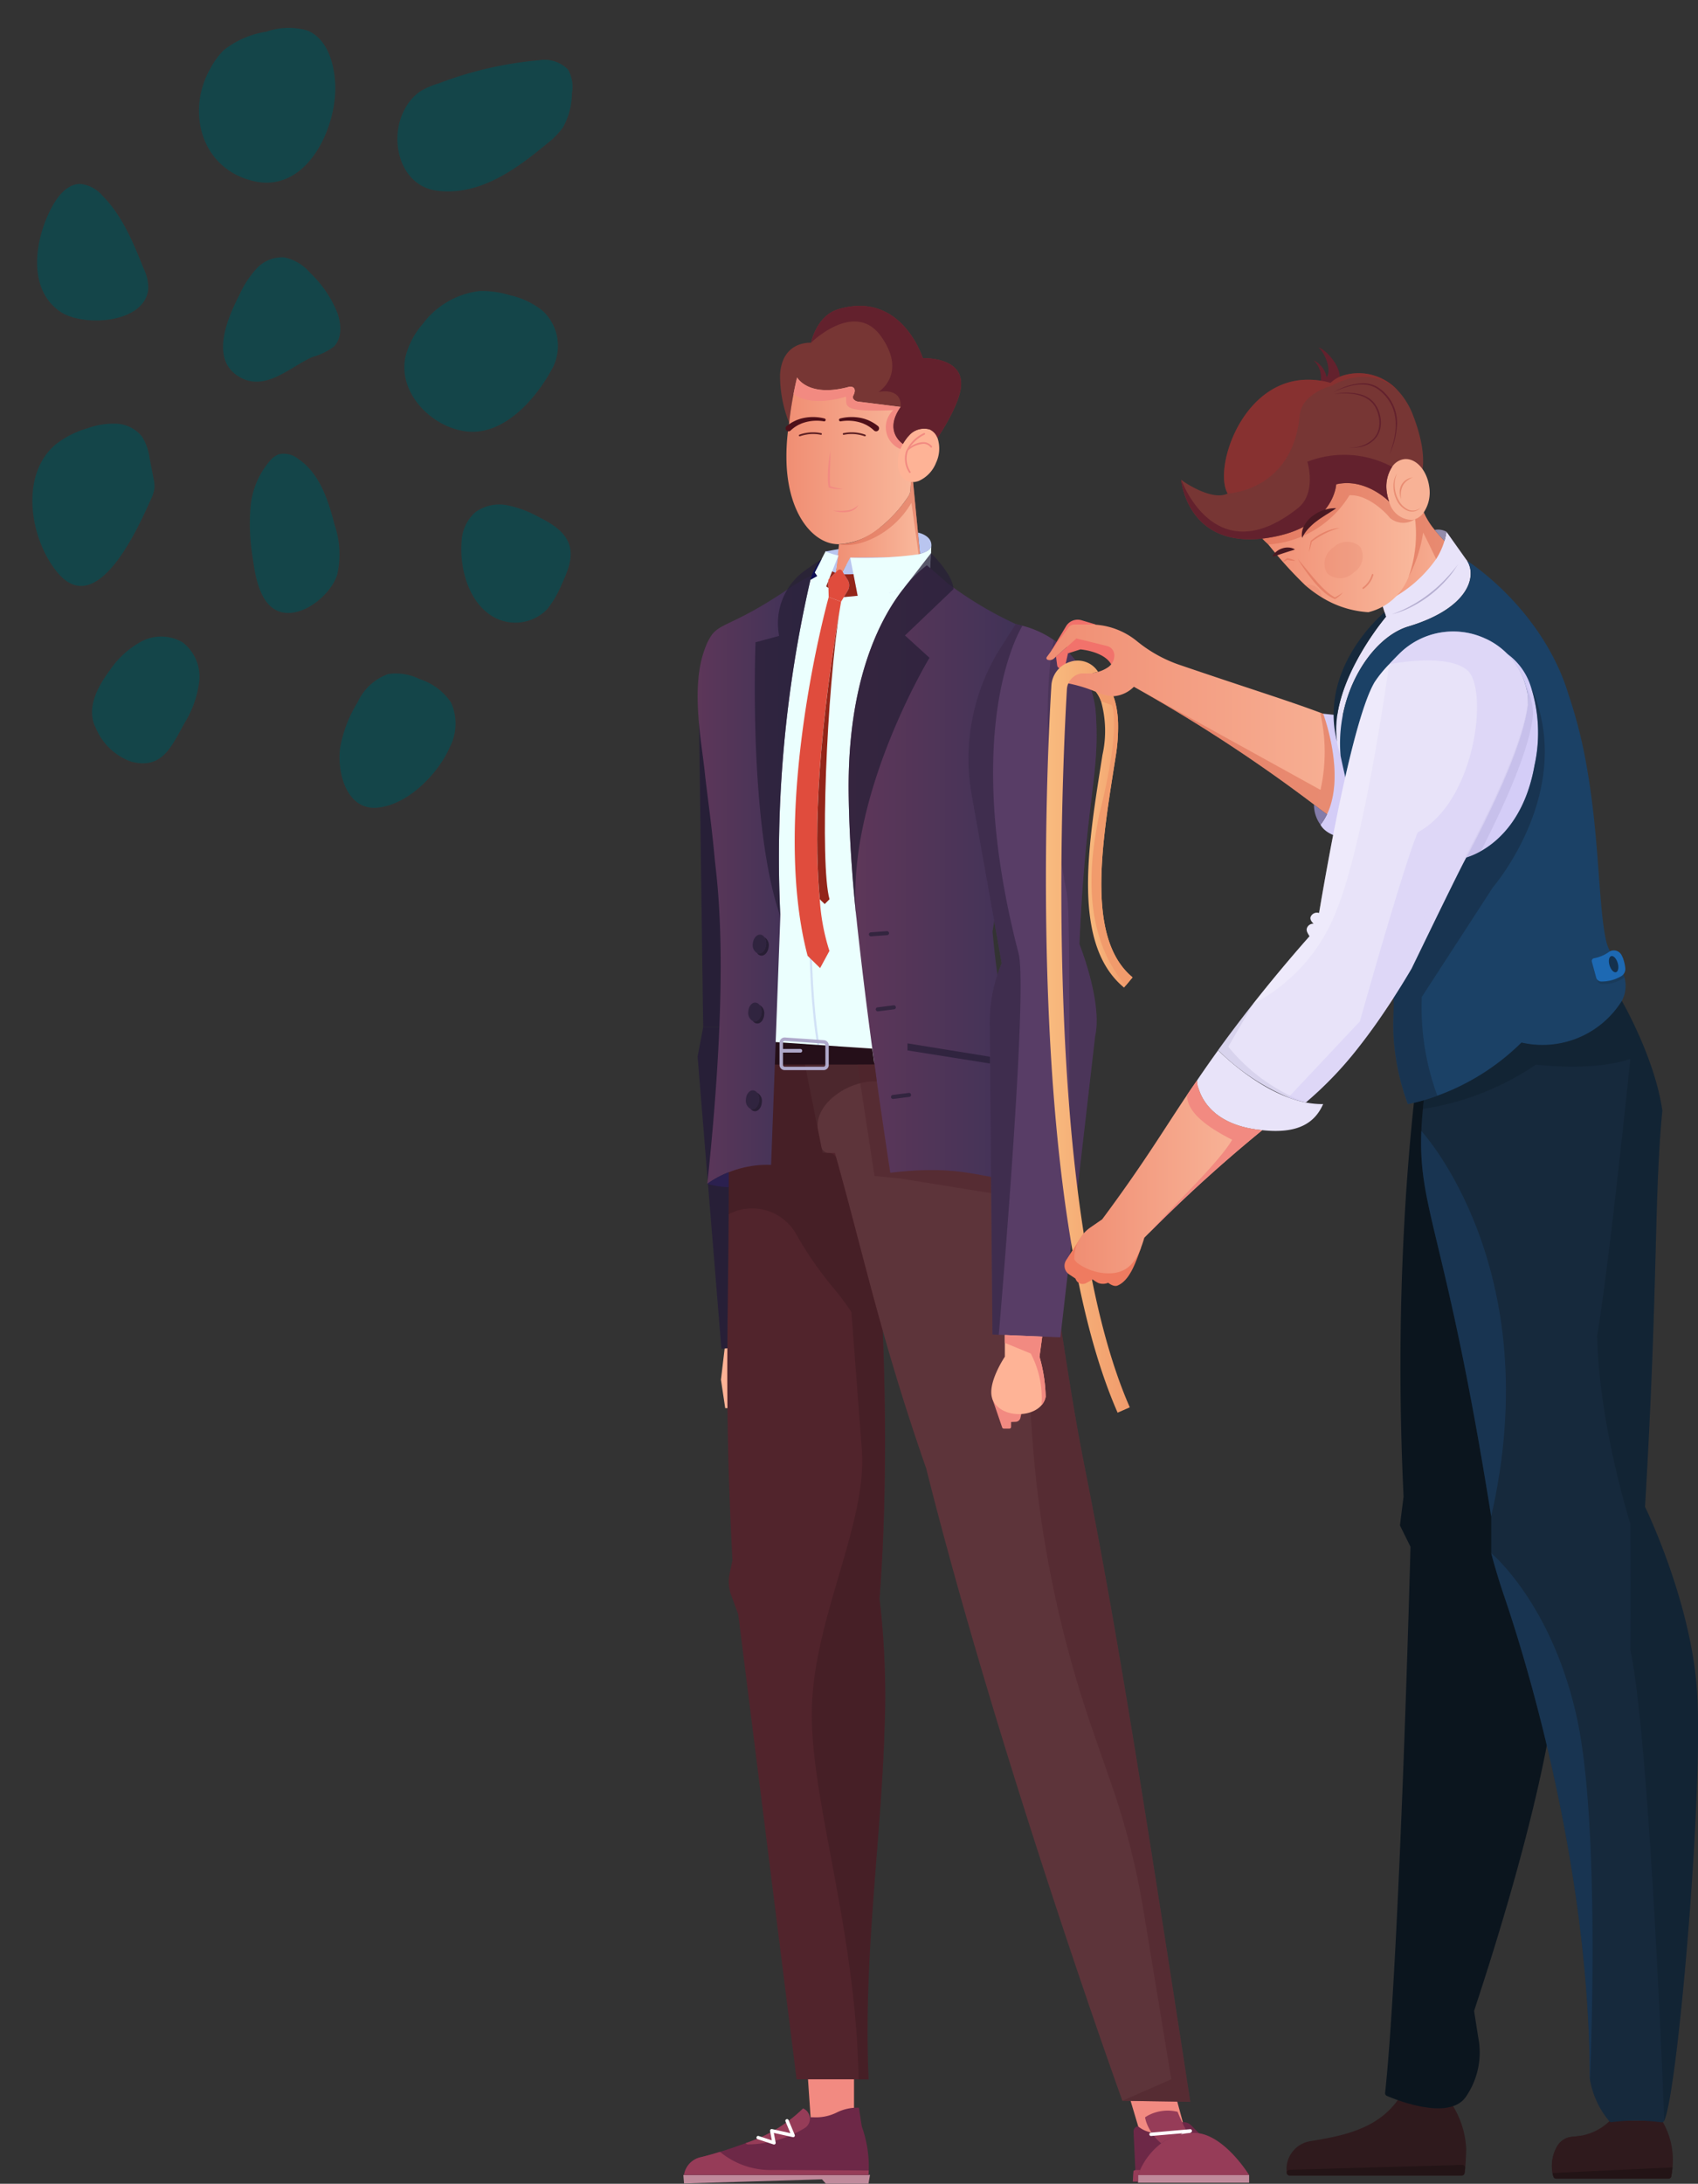 <svg xmlns="http://www.w3.org/2000/svg" xmlns:xlink="http://www.w3.org/1999/xlink" width="173.876" height="223.51" viewBox="0 0 173.876 223.51">
  <rect x="0" y="0" width="173.876" height="223.51" fill="#333333" stroke="none"/>
  <defs>
    <linearGradient id="linear-gradient" y1="0.5" x2="1" y2="0.5" gradientUnits="objectBoundingBox">
      <stop offset="0" stop-color="#f08e73"/>
      <stop offset="1" stop-color="#f9b99d"/>
    </linearGradient>
    <linearGradient id="linear-gradient-3" y1="0.5" x2="1" y2="0.5" gradientUnits="objectBoundingBox">
      <stop offset="0" stop-color="#5f3759"/>
      <stop offset="1" stop-color="#3c3257"/>
    </linearGradient>
    <linearGradient id="linear-gradient-5" y1="0.5" x2="1" y2="0.5" gradientUnits="objectBoundingBox">
      <stop offset="0" stop-color="#fac383"/>
      <stop offset="1" stop-color="#f19b6c"/>
    </linearGradient>
  </defs>
  <g id="Grupo_1054772" data-name="Grupo 1054772" transform="translate(-195.025 -5148.292)">
    <g id="Grupo_1054627" data-name="Grupo 1054627" transform="translate(-2106.681 5779.413)">
      <g id="Grupo_56284" data-name="Grupo 56284" transform="translate(2371.681 -599.814)">
        <g id="Grupo_56283" data-name="Grupo 56283" transform="translate(0 0)">
          <g id="Grupo_56282" data-name="Grupo 56282">
            <g id="Grupo_56279" data-name="Grupo 56279">
              <path id="Trazado_107705" data-name="Trazado 107705" d="M2544.307-435.948l-.437,3.689.437,2.91h2.474s1.6-2.474,1.6-2.619.291-2.862.291-3.056a13.745,13.745,0,0,0-1.067-1.746Z" transform="translate(-2540.019 542.168)" fill="#feb396"/>
              <path id="Trazado_107706" data-name="Trazado 107706" d="M2540.861-484.026l-.572,3,2.437,29.9,4.846-.335,2.032-32.56Z" transform="translate(-2538.829 557.864)" fill="#271f37"/>
              <path id="Trazado_107707" data-name="Trazado 107707" d="M2540.42-537.568l.484,35.758h8.743l2.112-34.793Z" transform="translate(-2538.873 575.647)" fill="#271f37"/>
              <path id="Trazado_107708" data-name="Trazado 107708" d="M2612.173-317.263l-3.952.232-.636.038-.059-.2-1.259-4.218-.1-.322,4.507-1.067.358,1.328.393,1.456Z" transform="translate(-2560.712 504.313)" fill="#f28a81"/>
              <path id="Trazado_107709" data-name="Trazado 107709" d="M2560.938-410.639q-.062,1.971-.175,3.957c-.571,10.3-1.964,20.969-1.456,31.859h-7.372l-5.974-47.592-.724-1.961a4.013,4.013,0,0,1-.156-2.228l.285-1.326c0-.012,0-.026,0-.037-.818-15.674-.458-22.757-.386-35.413.008-1.163.012-2.372.012-3.639s.026-2.41.067-3.456c.044-1.144.108-2.161.183-3.059.052-.619.111-1.181.168-1.688a20.583,20.583,0,0,1,.623-3.46c.1-.3.736-.374,1.487-.35h0a20.9,20.9,0,0,1,2.78.35l5.123-.751.09.25,4.167,11.772s.6,5.686.993,14.039q.044.935.083,1.913c.137,3.395.233,7.159.239,11.113,0,3.013-.047,6.137-.168,9.293q-.044,1.15-.1,2.3v0c-.079,1.575-.178,3.154-.3,4.727v.014A84.036,84.036,0,0,1,2560.938-410.639Z" transform="translate(-2540.34 556.338)" fill="#51242c"/>
              <path id="Trazado_107710" data-name="Trazado 107710" d="M2596.207-373.455l-1.328-.019-4.781-.072-.844-.011s-12.623-34.968-20.092-64.732c-.559-1.595-1.075-3.123-1.557-4.6-1.119-3.419-2.053-6.54-2.892-9.508v0c-.182-.644-.359-1.281-.534-1.911-1.527-5.542-2.776-10.634-4.362-16.265h-1.264l-1.543-7.727-.262-1.318,6-1.1,6.184-1.137,2.1-.386s5.4,5.384,6.264,7.4a62.914,62.914,0,0,1,2.355,6.437c2.813,9.16,3.355,17.952,5.695,29.74C2588.369-423.412,2590.692-409.248,2596.207-373.455Z" transform="translate(-2544.296 557.271)" fill="#5d343a"/>
              <path id="Trazado_107711" data-name="Trazado 107711" d="M2559.9-557.1l1.651-.3s.1.822.1.958a2.487,2.487,0,0,1-.128.642c-.086.247-.08.383-.367.442a1.46,1.46,0,0,1-.6-.031.761.761,0,0,1-.114-.348A11.355,11.355,0,0,0,2559.9-557.1Z" transform="translate(-2545.344 582.236)" fill="#b9c5ef"/>
              <path id="Trazado_107712" data-name="Trazado 107712" d="M2543.987-541.438c.474-1.9-.13-4.77.783-5.344,3.271-2.062,4.334-4.26,6.236-5.37.8-.464,1.482-.855,2.067-1.183q.367-.206.681-.379c.49-.269.887-.482,1.2-.646.207-.109.378-.2.514-.266s.223-.112.292-.144a25.661,25.661,0,0,0-.272,3.3,10.852,10.852,0,0,1,1.237-3.321l7.722.409.85.672,10.771,8.744-6.112,23.923,2.279,14.016.624,3.838-27.584-1.461-.57-17.648Z" transform="translate(-2540.057 581.367)" fill="#ebfffe"/>
              <path id="Trazado_107713" data-name="Trazado 107713" d="M2570.163-558.66l-7.721-.409a10.868,10.868,0,0,0-1.236,3.322,25.635,25.635,0,0,1,.271-3.3l.24-2.207c3.475-.01,6.417-3.786,7.111-4.914a1.416,1.416,0,0,0,.212-.679l.044-.822.216.061.5,5.162v0l.234,2.419.014.155Z" transform="translate(-2545.777 585.646)" fill="url(#linear-gradient)"/>
              <path id="Trazado_107714" data-name="Trazado 107714" d="M2571.435-586.175c-.278,2.03-2.393,5.11-2.393,5.11l-.48.921a10.006,10.006,0,0,1-2.18,1.207,10.29,10.29,0,0,1-.874-1.522s-2.028-1.252-.227-3.782l-4.386-.55c-.295-.034-.611-.326-.483-.573.461-.884-.151-1.011-.416-.94-4,1.092-5.21-.775-5.311-.948a.039.039,0,0,1-.007-.01v0a34.88,34.88,0,0,0-.819,4.658,13.139,13.139,0,0,1-.936-4.9c.188-3.55,3.176-3.307,3.176-3.307s.553-2.764,2.787-3.43c6.5-1.939,8.657,5.015,8.657,5.015S2571.88-589.428,2571.435-586.175Z" transform="translate(-2543.022 594.585)" fill="#773634"/>
              <path id="Trazado_107715" data-name="Trazado 107715" d="M2567.57-574.327c-.019.061-.039.122-.062.183a1.65,1.65,0,0,1-.793.106l-.1,1.891a1.419,1.419,0,0,1-.211.68,13.823,13.823,0,0,1-2.8,3.118,7.107,7.107,0,0,1-4.311,1.8c-.086,0-.174,0-.266-.009-2.262-.119-4.825-2.814-5.1-8.044a20.919,20.919,0,0,1,.259-4.358c.122-1.143.294-2.171.447-2.965.022-.125.047-.244.069-.355.169-.836.3-1.338.3-1.338l0,0a.083.083,0,0,0,.005.011c.1.172,1.313,2.04,5.311.949.266-.072.877.053.416.938-.128.247.189.538.483.572l4.386.553c-1.8,2.529.228,3.78.228,3.78s.069.156.192.389a10.194,10.194,0,0,0,.683,1.133A5.017,5.017,0,0,0,2567.57-574.327Z" transform="translate(-2543.351 590.944)" fill="url(#linear-gradient)"/>
              <path id="Trazado_107716" data-name="Trazado 107716" d="M2574.9-572.29a3.374,3.374,0,0,1-1.771,1.86,1.543,1.543,0,0,1-.239.069,1.411,1.411,0,0,1-.336.047,1.827,1.827,0,0,1-.219-.011.219.219,0,0,1-.039-.008,1.368,1.368,0,0,1-.324-.091,1.5,1.5,0,0,1-.733-.725,2.488,2.488,0,0,1-.242-.952,3.621,3.621,0,0,1,.042-.766c.014-.081.031-.164.05-.247a4.029,4.029,0,0,1,.177-.58c.006-.017.014-.03.02-.047s.026-.061.039-.092c.059-.133.122-.263.192-.389.033-.061.069-.122.108-.18.059-.1.122-.188.189-.277a3.507,3.507,0,0,1,.308-.359,1.982,1.982,0,0,1,2.13-.661,1.531,1.531,0,0,1,.8.872A3.4,3.4,0,0,1,2574.9-572.29Z" transform="translate(-2549.025 588.349)" fill="#feb396"/>
              <path id="Trazado_107717" data-name="Trazado 107717" d="M2574.839-573.746a1.144,1.144,0,0,0-.81-.423,2.462,2.462,0,0,0-1.419.482,3.924,3.924,0,0,1,1.481-1.249.087.087,0,0,0,.043-.114.086.086,0,0,0-.114-.043,3.633,3.633,0,0,0-1.843,1.9,2.582,2.582,0,0,0,.324,2.139.086.086,0,0,0,.07.043.088.088,0,0,0,.048-.011.087.087,0,0,0,.031-.118,2.416,2.416,0,0,1-.31-2c.021-.066.047-.13.073-.191a2.728,2.728,0,0,1,1.575-.67l.026,0a.974.974,0,0,1,.692.363.085.085,0,0,0,.121.01A.086.086,0,0,0,2574.839-573.746Z" transform="translate(-2549.385 588.114)" fill="#f28a81"/>
              <path id="Trazado_107718" data-name="Trazado 107718" d="M2571.014-554.717l-.027.524-4,1.174-2.266.212-1.1.1-1.713.16-.708.067a8.623,8.623,0,0,1,.77-2.334c.013-.031.026-.061.042-.092.122-.274.262-.573.425-.9.129-.254.269-.524.425-.809,2.768-.043,5.654.04,7.143-.381.621-.175,1.052-.417,1.15-.741a.446.446,0,0,0,.019-.1Z" transform="translate(-2545.777 582.377)" fill="#b9c5ef"/>
              <path id="Trazado_107719" data-name="Trazado 107719" d="M2563.451-531.49c.03,2.541.15,5.088.333,7.589q.059.852.129,1.69c.094,1.163.207,2.311.326,3.444,0,.01,0,.017.007.026.017.163.032.336.052.5v.007c0,.033.007.07.01.107.511,4.666,1.046,8.927,1.521,12.454.037.262.07.521.107.777.046.329.086.648.133.96,0,.009,0,.016,0,.026.007.06.017.12.023.18.066.478.136.97.2,1.465.4,2.85.844,5.822,1.123,7.692.176,1.179.292,1.923.292,1.923.159-.02.319-.036.475-.056.272-.03.535-.057.791-.08l.13-.01c6.592-.594,8.415.954,12.989,1.006.421.007.874,0,1.352-.027-.515-2.59-.99-4.739-1.425-6.592-1.358-5.759-2.341-8.628-3.068-12.836-.206-1.185-.389-2.484-.555-3.982-.073-.654-.143-1.345-.209-2.086,0-.04,0-.06,0-.06l1.278-8,.206-1.3.3-1.879v0l1.1-6.845s-.505-13.427-.505-13.427a37.94,37.94,0,0,1-6.911-4.119l-1.857-1.614-.335-.292a11.786,11.786,0,0,0-2.437,2.458C2566.616-549.3,2563.311-542.945,2563.451-531.49Z" transform="translate(-2546.521 581.389)" fill="url(#linear-gradient-3)"/>
              <path id="Trazado_107720" data-name="Trazado 107720" d="M2575.454-558.543l-.021.142c-.1.324-.529.566-1.15.741l-.211-2.189h0S2575.454-559.587,2575.454-558.543Z" transform="translate(-2550.05 583.048)" fill="#b9c5ef"/>
              <path id="Trazado_107721" data-name="Trazado 107721" d="M2561.044-555.49a25.55,25.55,0,0,0-.271,3.3l-.36-.266a10.4,10.4,0,0,0-.083-1.827c-.024-.274-.056-.544-.09-.8-.142-1.044-.337-1.872-.337-1.872a6.863,6.863,0,0,0,1.321.419C2561.154-556.178,2561.094-555.828,2561.044-555.49Z" transform="translate(-2545.344 582.085)" fill="#b9c5ef"/>
              <path id="Trazado_107722" data-name="Trazado 107722" d="M2560.67-556.532l-.47,1.187-.171.429-.252.637-.037.094h0l-.109.274h0l-.213.536-.065.164-.865-1.226-.25-.354.733-1.427.379-.737A6.863,6.863,0,0,0,2560.67-556.532Z" transform="translate(-2544.791 582.085)" fill="#ebfffe"/>
              <path id="Trazado_107723" data-name="Trazado 107723" d="M2571.878-555.5l-.337-.292a11.718,11.718,0,0,0-2.435,2.458l-1.291.365-3.245.917-.117-.6-.433-2.216-.329-1.687a41,41,0,0,0,7-.344c.049-.011.1-.024.145-.037.62-.175,1.051-.417,1.149-.741Z" transform="translate(-2546.603 582.328)" fill="#ebfffe"/>
              <g id="Grupo_56270" data-name="Grupo 56270" transform="translate(17.776 63.153)">
                <path id="Trazado_107724" data-name="Trazado 107724" d="M2564.72-500.025c0,.036.008.072.012.107h0C2564.727-499.953,2564.724-499.989,2564.72-500.025Z" transform="translate(-2564.72 500.025)" fill="#fff"/>
              </g>
              <path id="Trazado_107725" data-name="Trazado 107725" d="M2558.241-503.944c-2.567-15.4,1.548-45.592,1.59-45.895l.22.03c-.042.3-4.153,30.458-1.591,45.828Z" transform="translate(-2544.512 579.723)" fill="#b9c5ef" opacity="0.5"/>
              <path id="Trazado_107726" data-name="Trazado 107726" d="M2569.214-548.262l2.512,2.285s-6.432,10.6-7.459,21.422q-.092.941-.122,1.876a25.628,25.628,0,0,0,.092,3.3c-.12-1.129-.228-2.279-.325-3.439-.031-.367-.062-.733-.089-1.1q-.021-.3-.042-.592c-.183-2.5-.3-5.049-.333-7.586-.138-11.459,3.168-17.813,5.577-20.908l2.856-3.679s2.223,2.121,2.307,3.673Z" transform="translate(-2546.521 581.995)" fill="#271f37" opacity="0.75"/>
              <path id="Trazado_107727" data-name="Trazado 107727" d="M2558.022-554.42l.25.354c-.21.116-.436.241-.681.379.072-.286.112-.433.112-.433a6.575,6.575,0,0,1,1.052-1.726Z" transform="translate(-2544.576 581.719)" fill="#0e0e56"/>
              <path id="Trazado_107728" data-name="Trazado 107728" d="M2562.313-552.008l-.341.561-.052.088-.283.467-1.27-.463-.026-.945-.019-.685h0V-553a.347.347,0,0,1,.109-.264h0l.613-.586.261-.248a.277.277,0,0,1,.427.053l.224.357.349.556A1.068,1.068,0,0,1,2562.313-552.008Z" transform="translate(-2545.483 581.163)" fill="#e04c3d"/>
              <path id="Trazado_107729" data-name="Trazado 107729" d="M2563.109-551.776a1.067,1.067,0,0,0-.009-1.122l-.348-.556.4,0c.16,0,.343-.009.544-.019l.432,2.217-1.413.132.052-.088Z" transform="translate(-2546.279 580.931)" fill="#932519"/>
              <path id="Trazado_107730" data-name="Trazado 107730" d="M2561.1-553.758l-.613.586.037-.095.252-.637A2.717,2.717,0,0,0,2561.1-553.758Z" transform="translate(-2545.538 581.073)" fill="#932519"/>
              <path id="Trazado_107731" data-name="Trazado 107731" d="M2560.236-551.71a1.537,1.537,0,0,1-.232-.149l.213-.536Z" transform="translate(-2545.377 580.572)" fill="#932519"/>
              <path id="Trazado_107732" data-name="Trazado 107732" d="M2558.733-513.741l-.952,1.758-1.283-1.258c-3.926-14.915,2.161-36.713,2.161-36.713l1.27.464q-.043.25-.086.5c-2.634,15.39-2.6,24.749-2.1,29.919A21.565,21.565,0,0,0,2558.733-513.741Z" transform="translate(-2543.775 579.761)" fill="#e04c3d"/>
              <path id="Trazado_107733" data-name="Trazado 107733" d="M2559.886-518.552l-.491.492-.462-.443-.044-.094c-.5-5.169-.534-14.529,2.1-29.919C2559.565-539.815,2558.888-522.115,2559.886-518.552Z" transform="translate(-2544.919 579.283)" fill="#932519"/>
              <path id="Trazado_107734" data-name="Trazado 107734" d="M2548.838-479.529h12.4l-.03-.206-.2-1.428-12.106-.824-.056,2.106Z" transform="translate(-2541.669 557.187)" fill="#250f19"/>
              <path id="Trazado_107735" data-name="Trazado 107735" d="M2568.426-498.348l-1.651.12a.205.205,0,0,1-.22-.19h0a.206.206,0,0,1,.19-.22l1.651-.121a.206.206,0,0,1,.22.19h0A.206.206,0,0,1,2568.426-498.348Z" transform="translate(-2547.553 562.757)" fill="#271f37" opacity="0.75"/>
              <path id="Trazado_107736" data-name="Trazado 107736" d="M2569.485-486.986l-1.642.208a.206.206,0,0,1-.23-.178h0a.205.205,0,0,1,.178-.23l1.642-.208a.2.2,0,0,1,.229.178h0A.2.2,0,0,1,2569.485-486.986Z" transform="translate(-2547.905 558.983)" fill="#271f37" opacity="0.75"/>
              <path id="Trazado_107737" data-name="Trazado 107737" d="M2571.815-473.561l-1.642.208a.206.206,0,0,1-.23-.178h0a.206.206,0,0,1,.178-.23l1.642-.208a.2.2,0,0,1,.23.178h0A.2.2,0,0,1,2571.815-473.561Z" transform="translate(-2548.678 554.524)" fill="#271f37" opacity="0.75"/>
              <path id="Trazado_107738" data-name="Trazado 107738" d="M2561.929-322.8v3.079a3.492,3.492,0,0,0-1.835.464,4.41,4.41,0,0,1-2.14.43h-.466l-.271-3.974Z" transform="translate(-2544.452 504.313)" fill="#f28a81"/>
              <path id="Trazado_107739" data-name="Trazado 107739" d="M2557.22-308.154l-.033.185-.127.722H2552.7l-.189-.215-.211-.238-14.125.426-.069-.813a.06.06,0,0,1,.06-.066Z" transform="translate(-2538.104 499.449)" fill="#c08a9b"/>
              <path id="Trazado_107740" data-name="Trazado 107740" d="M2557.125-312.022c-.007.149-.017.3-.03.447h-18.888a2.2,2.2,0,0,1,1.667-1.8c.648-.154,1.328-.345,2.02-.558,1.578-.488,3.218-1.093,4.662-1.665a25.509,25.509,0,0,0,3.9-1.873h1.014a4.819,4.819,0,0,0,2.342-.471,4.717,4.717,0,0,1,2.3-.508l.3,1.917A12.225,12.225,0,0,1,2557.125-312.022Z" transform="translate(-2538.138 502.87)" fill="#6d2847"/>
              <path id="Trazado_107741" data-name="Trazado 107741" d="M2547.652-314.787a15.148,15.148,0,0,0,5.881-3.555l.037.016a1.137,1.137,0,0,1,.11,2.01,11.443,11.443,0,0,1-5.715,1.66A.343.343,0,0,1,2547.652-314.787Z" transform="translate(-2541.275 502.833)" fill="#963c58"/>
              <path id="Trazado_107742" data-name="Trazado 107742" d="M2557.125-309.775c-.007.149-.017.3-.03.447h-18.888a2.2,2.2,0,0,1,1.667-1.8c.648-.154,1.328-.345,2.02-.558a8.117,8.117,0,0,0,5.5,1.855C2550.863-309.821,2555.711-309.785,2557.125-309.775Z" transform="translate(-2538.138 500.624)" fill="#963c58"/>
              <g id="Grupo_56271" data-name="Grupo 56271" transform="translate(46.022 185.902)">
                <path id="Trazado_107743" data-name="Trazado 107743" d="M2618.587-310.157h-11.573l.077-1.089.185-.091-.182-3.919a.538.538,0,0,1,.456-.558l.021.019a2.845,2.845,0,0,0,.8.465,2.824,2.824,0,0,0,1.026.194,3.464,3.464,0,0,0,2.183-.862,1.043,1.043,0,0,1,1.384.067C2614.652-314.279,2618.587-310.157,2618.587-310.157Z" transform="translate(-2607.014 316.23)" fill="#6d2847"/>
                <path id="Trazado_107744" data-name="Trazado 107744" d="M2619.2-310.269h-11.379a4.829,4.829,0,0,1,.211-.525,7.058,7.058,0,0,1,2.163-2.731,5.4,5.4,0,0,1,1.986-.912,5.335,5.335,0,0,1,.751-.125c.069-.007.137-.014.208-.017.134-.009.271-.014.41-.014C2616.56-314.593,2619.2-310.269,2619.2-310.269Z" transform="translate(-2607.281 315.686)" fill="#963c58"/>
                <rect id="Rectángulo_5770" data-name="Rectángulo 5770" width="11.379" height="0.778" transform="translate(0.536 5.417)" fill="#c08a9b"/>
              </g>
              <path id="Trazado_107745" data-name="Trazado 107745" d="M2613.288-315.693a5.472,5.472,0,0,0-2.738,1.037,4.981,4.981,0,0,1-1.535-2.189,3.759,3.759,0,0,1-.117-.468,2.929,2.929,0,0,1,.471-.276,4.308,4.308,0,0,1,2.861-.292A15.788,15.788,0,0,0,2613.288-315.693Z" transform="translate(-2561.618 502.72)" fill="#963c58"/>
              <path id="Trazado_107746" data-name="Trazado 107746" d="M2607.761-308.9a5.056,5.056,0,0,0-.211.524v.655h-.536l.077-1.089.185-.09Z" transform="translate(-2560.991 499.698)" fill="#963c58"/>
              <path id="Trazado_107747" data-name="Trazado 107747" d="M2551.11-314.1a.166.166,0,0,1-.054-.009l-1.622-.536a.171.171,0,0,1-.109-.217.171.171,0,0,1,.217-.109l1.345.445-.18-.955a.171.171,0,0,1,.05-.155.17.17,0,0,1,.157-.044l1.874.417-.5-1.2a.171.171,0,0,1,.093-.224.171.171,0,0,1,.224.092l.628,1.507a.173.173,0,0,1-.027.176.171.171,0,0,1-.169.057l-1.943-.433.186.986a.169.169,0,0,1-.056.16A.168.168,0,0,1,2551.11-314.1Z" transform="translate(-2541.828 502.287)" fill="#fff"/>
              <path id="Trazado_107748" data-name="Trazado 107748" d="M2566.2-576.817a4.2,4.2,0,0,0-.192.389c-.02.047-.04.092-.057.14a2.4,2.4,0,0,1-.737-3.984c-5.609.252-4.7-.526-4.848-1.377-3.253.938-4.8.16-5.368-.28.022-.124.045-.243.069-.355.169-.835.3-1.338.3-1.338v0a.038.038,0,0,0,.007.01c.1.172,1.311,2.04,5.311.948.264-.071.876.055.416.94-.128.247.188.539.483.573l4.386.55C2564.173-578.069,2566.2-576.817,2566.2-576.817Z" transform="translate(-2543.715 590.944)" fill="#f28a81"/>
              <path id="Trazado_107749" data-name="Trazado 107749" d="M2570.265-560.234l-.145.037-.732-5.269a9.184,9.184,0,0,1-3.515,3.419c-2.414,1.308-3.9.814-3.9.814,3.474-.01,6.417-3.786,7.111-4.914a1.419,1.419,0,0,0,.212-.679l.041-.772a1.6,1.6,0,0,0,.22.011l.5,5.162v0Z" transform="translate(-2546.031 585.621)" fill="#db6951" opacity="0.5"/>
              <path id="Trazado_107750" data-name="Trazado 107750" d="M2560.493-423.806v-.014c.12-1.573.22-3.152.3-4.727v0q.059-1.153.1-2.3c.121-3.156.171-6.279.168-9.293-.005-3.954-.1-7.718-.238-11.113v0c-.156-.552-.308-1.1-.458-1.64-1.507-5.454-2.738-10.459-4.273-15.95a.8.8,0,0,0-.771-.586h0a.8.8,0,0,1-.785-.644l-.323-1.615c-.553-2.769,3.188-5.231,6.007-5.074,0,0-.136-1.18-.239-1.712h-12.4l.011-.35h0l-.151,5.5-.047,1.724h0l-.028,1.027-.063,2.494a10.534,10.534,0,0,0-1.509.365,5.766,5.766,0,0,0-.726.26c0,1.135-.009,3.232-.016,4.284h0a5.177,5.177,0,0,1,6.86,1.947,36.747,36.747,0,0,0,3.927,5.679,25.86,25.86,0,0,1,1.779,2.382h0l1.068,14.117c.563,7.449-4.829,17.02-5.112,26.276s4.532,22.6,4.777,38.156h1.03c-.508-10.89.885-21.562,1.456-31.859q.11-1.986.175-3.957A84.093,84.093,0,0,0,2560.493-423.806Z" transform="translate(-2540.409 556.139)" fill="#3d1b21" opacity="0.5"/>
              <path id="Trazado_107751" data-name="Trazado 107751" d="M2557.405-482.188l-3.984-.275a.523.523,0,0,0-.4.141.529.529,0,0,0-.168.386v2.285a.529.529,0,0,0,.529.528h3.984a.528.528,0,0,0,.527-.528v-2.01A.53.53,0,0,0,2557.405-482.188Zm.142,2.537a.179.179,0,0,1-.178.178h-3.984a.179.179,0,0,1-.179-.178v-1.266h1.783a.186.186,0,0,0,.186-.186.186.186,0,0,0-.186-.186h-1.783v-.647a.179.179,0,0,1,.057-.131.179.179,0,0,1,.122-.048h.013l3.983.275a.178.178,0,0,1,.166.178Z" transform="translate(-2543.004 557.345)" fill="#afa9cb"/>
              <path id="Trazado_107752" data-name="Trazado 107752" d="M2613.83-314.83l-.116.065c-.07,0-.139.01-.208.017a5.333,5.333,0,0,0-.751.125l.208-.117-3.221.28a.167.167,0,0,1-.185-.156.17.17,0,0,1,.156-.186l4.019-.35a.173.173,0,0,1,.179.12A.173.173,0,0,1,2613.83-314.83Z" transform="translate(-2561.836 501.773)" fill="#fff"/>
              <path id="Trazado_107753" data-name="Trazado 107753" d="M2581.391-480.118l-8.921-1.445v.722l8.921,1.415Z" transform="translate(-2549.518 557.046)" fill="#271f37" opacity="0.75"/>
              <path id="Trazado_107754" data-name="Trazado 107754" d="M2573.019-586.175c-.278,2.03-2.392,5.11-2.392,5.11v0a1.533,1.533,0,0,0-.8-.874,2.17,2.17,0,0,0-2.437,1.02,4.091,4.091,0,0,0-.3.458s-2.027-1.252-.227-3.782c.111-2.03-2.169-1.549-2.283-1.524.138-.089,2.924-1.913.3-5.659-2.693-3.838-7.195.61-7.195.61s.553-2.764,2.787-3.43c6.5-1.939,8.658,5.015,8.658,5.015S2573.464-589.428,2573.019-586.175Z" transform="translate(-2544.607 594.585)" fill="#63212d"/>
              <path id="Trazado_107755" data-name="Trazado 107755" d="M2551.844-552.828a126.754,126.754,0,0,0-3.084,34.455l-.944,25.435a10.5,10.5,0,0,0-4.333.753,9.86,9.86,0,0,0-2.2,1.183c2.4-22.588.96-31.024.739-33.467-.325-3.536-.792-6.665-.986-8.539-.333-3.253-1.493-8.838.005-12.78a5.941,5.941,0,0,1,.683-1.374c.955-1.3,2.4-1.025,7.956-4.8a15.793,15.793,0,0,1,2.28-1.3S2551.916-553.114,2551.844-552.828Z" transform="translate(-2538.829 580.86)" fill="url(#linear-gradient-3)"/>
              <path id="Trazado_107756" data-name="Trazado 107756" d="M2555.921-555.847a6.559,6.559,0,0,0-1.052,1.726s-.04.147-.112.433a126.781,126.781,0,0,0-3.083,34.456c-3.3-9.391-2.54-28.055-2.54-28.055l2.41-.654-.053-.385a6.64,6.64,0,0,1,2.761-6.349Z" transform="translate(-2541.742 581.719)" fill="#271f37" opacity="0.75"/>
              <g id="Grupo_56272" data-name="Grupo 56272" transform="translate(7.111 64.354)">
                <path id="Trazado_107757" data-name="Trazado 107757" d="M2550.113-497.189c-.057.532-.406.928-.78.89a.467.467,0,0,1-.141-.037.949.949,0,0,1-.433-1c.056-.531.4-.928.778-.89a.568.568,0,0,1,.4.262A1.14,1.14,0,0,1,2550.113-497.189Z" transform="translate(-2548.751 498.227)" fill="#271f37" opacity="0.75"/>
                <path id="Trazado_107758" data-name="Trazado 107758" d="M2550.594-496.834c-.057.531-.406.928-.78.89a.567.567,0,0,1-.4-.26.467.467,0,0,0,.141.037c.374.039.723-.358.78-.89a1.14,1.14,0,0,0-.172-.773A.953.953,0,0,1,2550.594-496.834Z" transform="translate(-2548.97 498.095)" fill="#1d1729" opacity="0.75"/>
              </g>
              <g id="Grupo_56273" data-name="Grupo 56273" transform="translate(6.403 80.291)">
                <path id="Trazado_107759" data-name="Trazado 107759" d="M2549.053-473.361c-.027.534-.355.95-.73.93a.523.523,0,0,1-.146-.031.95.95,0,0,1-.483-.972c.03-.534.356-.949.732-.928a.567.567,0,0,1,.417.238A1.157,1.157,0,0,1,2549.053-473.361Z" transform="translate(-2547.691 474.363)" fill="#271f37" opacity="0.75"/>
                <path id="Trazado_107760" data-name="Trazado 107760" d="M2549.567-473.033c-.028.534-.357.95-.733.93a.566.566,0,0,1-.417-.24.52.52,0,0,0,.146.031c.375.021.7-.4.731-.93a1.158,1.158,0,0,0-.211-.763A.951.951,0,0,1,2549.567-473.033Z" transform="translate(-2547.932 474.244)" fill="#1d1729" opacity="0.75"/>
              </g>
              <g id="Grupo_56274" data-name="Grupo 56274" transform="translate(6.646 71.31)">
                <path id="Trazado_107761" data-name="Trazado 107761" d="M2549.417-486.808c-.029.534-.357.95-.732.93a.484.484,0,0,1-.143-.029.95.95,0,0,1-.485-.974c.028-.534.355-.949.733-.928a.567.567,0,0,1,.417.24A1.15,1.15,0,0,1,2549.417-486.808Z" transform="translate(-2548.055 487.81)" fill="#271f37" opacity="0.75"/>
                <path id="Trazado_107762" data-name="Trazado 107762" d="M2549.932-486.479c-.03.534-.356.95-.733.93a.568.568,0,0,1-.415-.238.484.484,0,0,0,.142.029c.375.021.7-.4.733-.93a1.149,1.149,0,0,0-.211-.761A.951.951,0,0,1,2549.932-486.479Z" transform="translate(-2548.297 487.69)" fill="#1d1729" opacity="0.75"/>
              </g>
              <path id="Trazado_107763" data-name="Trazado 107763" d="M2543.975-461.811l-.017,1.524a8.161,8.161,0,0,1-2.187-.341A9.859,9.859,0,0,1,2543.975-461.811Z" transform="translate(-2539.322 550.485)" fill="#2b204f"/>
              <path id="Trazado_107764" data-name="Trazado 107764" d="M2564.8-478.307l1.744,11.4,2.656.258,11.84,1.91,1.618,23.969a117.161,117.161,0,0,0,6.217,30.561l1.959,5.636a76.885,76.885,0,0,1,3.228,12.7l2.876,17.42-5.012,2.2,6.955.1c-5.517-35.8-7.838-49.957-10.864-65.211-2.275-11.471-2.853-20.11-5.473-29.01-4.574-.053-6.4-1.6-12.989-1.006l-.13.01c-.256.023-.518.05-.791.08v0c-.156.017-.312.033-.475.053,0,0-.116-.744-.292-1.923-.279-1.87-.721-4.842-1.123-7.692-.066-.495-.136-.986-.2-1.465Z" transform="translate(-2546.971 555.964)" fill="#51242c" opacity="0.5"/>
              <g id="Grupo_56277" data-name="Grupo 56277" transform="translate(10.472 11.373)">
                <g id="Grupo_56275" data-name="Grupo 56275" transform="translate(5.463)">
                  <path id="Trazado_107765" data-name="Trazado 107765" d="M2564.815-574.8a.094.094,0,0,1-.03-.005,4.031,4.031,0,0,0-2.128-.15.087.087,0,0,1-.106-.063.087.087,0,0,1,.063-.106,4.126,4.126,0,0,1,2.23.154.086.086,0,0,1,.052.112A.087.087,0,0,1,2564.815-574.8Z" transform="translate(-2562.158 576.777)" fill="#5e2023"/>
                  <path id="Trazado_107766" data-name="Trazado 107766" d="M2562.072-577.4a4.651,4.651,0,0,1,1-.148,4.7,4.7,0,0,1,1.009.067,4.678,4.678,0,0,1,.5.116c.082.026.162.057.243.085a1.82,1.82,0,0,1,.239.1,4.135,4.135,0,0,1,.887.545.305.305,0,0,1,.058.427.306.306,0,0,1-.427.058l-.017-.014-.017-.015a3.561,3.561,0,0,0-.719-.526,1.552,1.552,0,0,0-.2-.1c-.069-.03-.137-.063-.207-.092a4.366,4.366,0,0,0-.434-.139,4.3,4.3,0,0,0-.912-.135,4.333,4.333,0,0,0-.924.059l-.01,0a.147.147,0,0,1-.171-.118A.147.147,0,0,1,2562.072-577.4Z" transform="translate(-2561.963 577.556)" fill="#4f1019"/>
                </g>
                <g id="Grupo_56276" data-name="Grupo 56276">
                  <path id="Trazado_107767" data-name="Trazado 107767" d="M2555.906-574.8a.092.092,0,0,0,.029-.005,4.031,4.031,0,0,1,2.128-.15.086.086,0,0,0,.106-.063.087.087,0,0,0-.063-.106,4.129,4.129,0,0,0-2.231.154.087.087,0,0,0-.052.112A.088.088,0,0,0,2555.906-574.8Z" transform="translate(-2554.459 576.777)" fill="#5e2023"/>
                  <path id="Trazado_107768" data-name="Trazado 107768" d="M2557.777-577.4a4.654,4.654,0,0,0-1-.148,4.693,4.693,0,0,0-1.008.067,4.615,4.615,0,0,0-.5.116c-.082.026-.162.057-.244.085a1.862,1.862,0,0,0-.239.1,4.145,4.145,0,0,0-.887.545.306.306,0,0,0-.058.427.306.306,0,0,0,.427.058l.017-.014.018-.015a3.538,3.538,0,0,1,.719-.526,1.483,1.483,0,0,1,.2-.1c.07-.03.138-.063.207-.092a4.386,4.386,0,0,1,.434-.139,4.3,4.3,0,0,1,.913-.135,4.328,4.328,0,0,1,.923.059l.011,0a.147.147,0,0,0,.17-.118A.148.148,0,0,0,2557.777-577.4Z" transform="translate(-2553.783 577.556)" fill="#4f1019"/>
                </g>
                <path id="Trazado_107769" data-name="Trazado 107769" d="M2560.516-572.325c0,.611-.02,1.218-.036,1.824-.009.3-.013.605-.015.906a8.319,8.319,0,0,0,.038.9l-.062-.073a4.929,4.929,0,0,0,.661.2,3.515,3.515,0,0,0,.692.091,2.6,2.6,0,0,1-.71.025,3.78,3.78,0,0,1-.7-.139l-.051-.015-.011-.058a5.6,5.6,0,0,1-.074-.924c0-.307.007-.612.028-.917A13.325,13.325,0,0,1,2560.516-572.325Z" transform="translate(-2555.93 575.818)" fill="#f28a81"/>
                <path id="Trazado_107770" data-name="Trazado 107770" d="M2561.054-563.512c.237.018.471.025.7.029a4.82,4.82,0,0,0,.69-.037,1.729,1.729,0,0,0,1.2-.578,1.121,1.121,0,0,1-.486.526,1.833,1.833,0,0,1-.694.216A3.159,3.159,0,0,1,2561.054-563.512Z" transform="translate(-2556.198 573.086)" fill="#f28a81"/>
              </g>
              <g id="Grupo_56278" data-name="Grupo 56278" transform="translate(31.532 101.031)">
                <path id="Trazado_107771" data-name="Trazado 107771" d="M2585.45-427.182l1.03,3a.167.167,0,0,0,.158.112h.583a.166.166,0,0,0,.167-.166v-.51l.473-.019a.516.516,0,0,0,.482-.4l.244-1.072Z" transform="translate(-2585.361 437.953)" fill="#f28a81"/>
                <path id="Trazado_107772" data-name="Trazado 107772" d="M2590.254-436.789a16.215,16.215,0,0,1,.634,4.095,1.787,1.787,0,0,1-.428.874c-1.175,1.358-4.274,1.226-5.015-.611-.628-1.554,1.262-4.357,1.262-4.357l0-1.412v-1.813l-.007-3.295,4.414.186-.236,1.74Z" transform="translate(-2585.317 443.309)" fill="#feb396"/>
              </g>
              <path id="Trazado_107773" data-name="Trazado 107773" d="M2594.791-503.652l-2.212,19.166-1.345,11.661-1.271-.049-.592-.023-2.876-.12-.953-.043h-.007l-.608-.023-.382-.017-.262-.01-.289-31.79a15.5,15.5,0,0,1,1.232-6.207l-1.288-7.207,0-.013-1.781-9.956a21.247,21.247,0,0,1,3.006-15.184l1.507-2.365.691.18a10.194,10.194,0,0,1,2.527,1.033c.232.133.458.279.678.432a9.989,9.989,0,0,1,2.168,2.029,9.855,9.855,0,0,1,2.122,5.427c.455,6.363-1.033,8.8-1.674,23.653C2594.37-509.942,2595.336-506.066,2594.791-503.652Z" transform="translate(-2552.624 578.393)" fill="#583d66"/>
              <path id="Trazado_107774" data-name="Trazado 107774" d="M2582.154-528.284l1.781,9.957,0,.013,1.288,7.207a15.5,15.5,0,0,0-1.232,6.207l.289,31.79.262.01.382.017c.551-6.5,2.746-33.205,2.122-38.5a4.289,4.289,0,0,0-.093-.531c-.1-.385-.2-.771-.292-1.149-5.6-22.683.695-32.395.695-32.395l-.691-.179-1.507,2.364A21.247,21.247,0,0,0,2582.154-528.284Z" transform="translate(-2552.624 578.392)" fill="#271f37" opacity="0.5"/>
              <path id="Trazado_107775" data-name="Trazado 107775" d="M2595.935-517.454a27.037,27.037,0,0,1,.165,2.73c.024.817.04,1.77.053,2.823.093,8.582-.119,23.919.462,28.233l2.212-19.166c.544-2.415-.422-6.291-1.611-9.429.641-14.856,2.129-17.29,1.674-23.654a9.846,9.846,0,0,0-2.122-5.426,10,10,0,0,0-2.168-2.03C2594.563-543.229,2592.55-534.77,2595.935-517.454Z" transform="translate(-2556.66 577.575)" fill="#271f37" opacity="0.25"/>
            </g>
            <path id="Trazado_107776" data-name="Trazado 107776" d="M2595.245-541.474l.118.9a.354.354,0,0,0,.388.306h0a.54.54,0,0,0,.468-.417l.465-2.068Z" transform="translate(-2557.083 577.37)" fill="#f2726b"/>
            <path id="Trazado_107777" data-name="Trazado 107777" d="M2596.971-542.386l1.273-.407s2.811.227,3.294,1.874c1.125-.809.5-2.426.484-2.476s-.01-.562-.74-.612-2.377-.355-2.476-.375a.793.793,0,0,0-.78-.049c-.523.188-1.065.2-1.115.424s-.177.276-.158.434S2596.971-542.386,2596.971-542.386Z" transform="translate(-2557.583 577.952)" fill="#f2726b"/>
            <path id="Trazado_107778" data-name="Trazado 107778" d="M2604.17-507.316l-.7.841-.172.209c-5.281-4.367-3.737-14.165-2.372-22.8l.163-1.029a11.213,11.213,0,0,0-.146-5.467,3.748,3.748,0,0,0-.322-.681,2.736,2.736,0,0,0-.345-.462,2.087,2.087,0,0,0-1.607-.688l-.153-1.352a3.443,3.443,0,0,1,2.72,1.077,3.932,3.932,0,0,1,.478.6,4.762,4.762,0,0,1,.488.983c.036.1.073.2.106.305.043.133.079.272.116.415.03.11.053.222.076.339.03.146.057.3.077.452.017.087.026.176.036.269.007.047.013.093.017.143.013.113.023.229.033.349,0,.086.01.17.013.259s.01.176.01.266a18.445,18.445,0,0,1-.252,3.4l-.163,1.03C2600.965-520.577,2599.484-511.189,2604.17-507.316Z" transform="translate(-2558.169 576.042)" fill="url(#linear-gradient-5)"/>
            <path id="Trazado_107779" data-name="Trazado 107779" d="M2635.441-584.587a2.466,2.466,0,0,0-.7-2.3,2.423,2.423,0,0,1,1.325,1.717c.513-.608-.067-2.366-.812-3.015.636.095,2.7,2.177,2.042,3.664s-1.758,1.081-1.785.96S2635.441-584.587,2635.441-584.587Z" transform="translate(-2570.2 592.459)" fill="#63212d"/>
            <path id="Trazado_107780" data-name="Trazado 107780" d="M2599.06-546l-1.465-.437a1.386,1.386,0,0,0-1.585.614l-1.554,2.587,1.878-1.664a11.926,11.926,0,0,1,1.7-.536C2598.323-545.44,2599.06-546,2599.06-546Z" transform="translate(-2556.821 578.613)" fill="#f2726b"/>
            <path id="Trazado_107781" data-name="Trazado 107781" d="M2626.342-524.507a5.477,5.477,0,0,1-.644-.13,9.387,9.387,0,0,1-2.776-1.408.724.724,0,0,1-.06-.043c-.116-.076-.232-.163-.355-.249-.419-.3-.86-.631-1.335-1a158.84,158.84,0,0,0-18.442-12.046,3.287,3.287,0,0,1-2.1.97.588.588,0,0,1-.077,0A3.587,3.587,0,0,1,2599-538.8a14.576,14.576,0,0,0-3.926-1.079.43.43,0,0,1-.3-.456.691.691,0,0,1,.026-.182.373.373,0,0,1,.358-.266l.818.007,2.029.02a3.543,3.543,0,0,0,1.057-.153,3.482,3.482,0,0,0,1.022-.471,1.463,1.463,0,0,0,.641-1.3.986.986,0,0,0-.747-.877l-3.132-.771-2.308,2.059a.647.647,0,0,1-.645.12.181.181,0,0,1-.083-.272l2.2-3.005a.79.79,0,0,1,.641-.329h1.631a7.524,7.524,0,0,1,4.7,1.654,14.131,14.131,0,0,0,4.271,2.424c7.386,2.521,11.062,3.637,14.547,4.939.1.04.206.076.308.116.262.1.525.2.791.3,1.325.518,2.677,1.086,4.251,1.793.9.405,1.87.854,2.953,1.368C2631.975-532.276,2630.441-523.959,2626.342-524.507Z" transform="translate(-2556.596 578.368)" fill="url(#linear-gradient)"/>
            <path id="Trazado_107782" data-name="Trazado 107782" d="M2641.409-524.63c-.033.183-1.156,3.019-1.757,4.53-.222.555-.372.933-.372.933s-2.7-.132-3.488-1.551a5.653,5.653,0,0,0,.668-1.079,6.975,6.975,0,0,0,.488-1.378c.973-3.886-.816-8.738-.884-8.911v0l4.264.445a4.788,4.788,0,0,1,.727,1.455c.013.063.033.13.05.2a4.888,4.888,0,0,1,.3,1.651C2641.323-527.841,2641.449-524.882,2641.409-524.63Z" transform="translate(-2570.551 573.827)" fill="#d4cdf7"/>
            <path id="Trazado_107783" data-name="Trazado 107783" d="M2648.986-314.862c-.021.7-.052,1.218-.078,1.606-.033.432-.066.7-.094.859a.289.289,0,0,1-.287.24H2630.9a.293.293,0,0,1-.29-.254,3,3,0,0,1-.028-.325,2.9,2.9,0,0,1,2.42-2.934c3.188-.53,7.072-1.177,9.234-4.6a.289.289,0,0,1,.243-.136h4.2a.287.287,0,0,1,.226.108A9.26,9.26,0,0,1,2648.986-314.862Z" transform="translate(-2568.819 503.518)" fill="#2f1a1d"/>
            <path id="Trazado_107784" data-name="Trazado 107784" d="M2660.275-437.337h0l9.667-50.73h-19.851s-3.943,20.36-2.5,50.73h0l-.37,2.955,1.081,2.184s-1.107,41.957-2.6,55.9a.287.287,0,0,0,.174.3c1.1.467,6.441,2.581,8.119.064a7.986,7.986,0,0,0,1.245-6.04l-.415-2.645a.278.278,0,0,1,.009-.127c.437-1.445,8.409-24.732,8.72-37.379C2663.65-426.008,2660.275-437.337,2660.275-437.337Z" transform="translate(-2573.841 559.206)" fill="#0b151e"/>
            <path id="Trazado_107785" data-name="Trazado 107785" d="M2653.04-558.423l-8.293,5.731-.432-1.354-1.78-5.595,3.24-2.583,2.311-1.848.215-.17c.007.034.017.071.024.105a7.229,7.229,0,0,0,1.4,2.559,13.987,13.987,0,0,0,1,1.123c.068.071.136.14.2.2.473.47.932.875,1.3,1.181.436.364.745.592.81.636Z" transform="translate(-2572.79 584.507)" fill="url(#linear-gradient)"/>
            <g id="Grupo_56280" data-name="Grupo 56280" transform="translate(88.935 185.751)">
              <path id="Trazado_107786" data-name="Trazado 107786" d="M2683.624-311.677c-.013.173-.037.349-.063.528l-.059.372a.29.29,0,0,1-.286.249h-11.508a.281.281,0,0,1-.266-.176,2.362,2.362,0,0,1-.11-.4,4.062,4.062,0,0,1,.442-2.677,2.015,2.015,0,0,1,1.318-1h.017a8.184,8.184,0,0,0,.86-.1,5.6,5.6,0,0,0,3.155-1.488.281.281,0,0,1,.206-.086l5.058.006a.3.3,0,0,1,.262.156A7.864,7.864,0,0,1,2683.624-311.677Z" transform="translate(-2671.268 316.456)" fill="#2f1a1d"/>
              <path id="Trazado_107787" data-name="Trazado 107787" d="M2678.5-309.757h-6.787a.281.281,0,0,1-.266-.175,3.951,3.951,0,0,1,.331-3.075,2.021,2.021,0,0,1,1.32-1h.014a1.03,1.03,0,0,1,.154-.027c.044-.007.085-.01.129-.017a.139.139,0,0,0,.024,0l.068-.01c.1-.01.266-.027.487-.044,1.021-.065,3.124-.051,4.172,1.079a2.968,2.968,0,0,1,.628,3.084A.288.288,0,0,1,2678.5-309.757Z" transform="translate(-2671.268 315.684)" fill="#2f1a1d"/>
            </g>
            <path id="Trazado_107788" data-name="Trazado 107788" d="M2676.117-373.456a.3.3,0,0,1-.336.159,19.127,19.127,0,0,0-5.061-.01.306.306,0,0,1-.186-.049,8.9,8.9,0,0,1-2.016-4.281,3.306,3.306,0,0,1-.033-.475c-.063-20.505-5.971-40.877-8.764-49.05-.734-2.139-1.3-4.278-1.322-4.38l0,0v-3.76c-4.593-28.881-7.482-31.3-7.154-39.455.027-.7.08-1.445.156-2.252.023-.279.052-.564.086-.86a13.721,13.721,0,0,1-.243-2.527,47.649,47.649,0,0,1,.681-7.668h19.851s3.381,5.832,4.145,11.229c-.867,9.013-.411,17.562-1.773,40.551,0,0,4.6,9.389,5.3,18.519C2680.2-407.81,2677.521-376.508,2676.117-373.456Z" transform="translate(-2575.673 559.207)" fill="#16293c"/>
            <path id="Trazado_107789" data-name="Trazado 107789" d="M2645.58-550.272c-3.813,1.146-7.479,6.938-6.931,13.208,0,.007,0,.013,0,.02-.023-.073-.047-.153-.077-.229a7.432,7.432,0,0,1-.286-1.219s0-.007,0-.01c-.778-5.331,3.958-11.474,4.869-12.594.093-.12.149-.18.149-.18l-.093-.289-.053-.173-.282-.894a13.325,13.325,0,0,0,5.559-4.546,8.017,8.017,0,0,0,.479-.884,7.65,7.65,0,0,0,.369-.976,7.333,7.333,0,0,0,.209-.94l2.1,2.959.007.01,0,0C2652.657-555.37,2651.711-552.109,2645.58-550.272Z" transform="translate(-2571.35 583.09)" fill="#e8e3f9"/>
            <path id="Trazado_107790" data-name="Trazado 107790" d="M2667.646-510.474v0a9.578,9.578,0,0,1-10.276,4.261,23.808,23.808,0,0,1-8.618,5.446c-.522.19-.993.343-1.4.459a14.436,14.436,0,0,1-1.618.388,24.519,24.519,0,0,1-1.438-6.546v0c-.047-.731-.054-1.422-.043-2.129a42.675,42.675,0,0,0-.534-8.665v0c-.053-.315-.11-.645-.17-.983l-.01-.325s-.039-.126-.116-.365c-.591-1.833-3.248-10.236-4.576-16.629,0-.007,0-.013,0-.02-.548-6.271,3.118-12.062,6.931-13.208,6.131-1.837,7.077-5.1,6.025-6.732a.2.2,0,0,1,.036.023c.09.056.323.212.665.458.06.047.126.093.192.143a28.658,28.658,0,0,1,3.932,3.574q.174.189.349.389c.372.418.744.867,1.113,1.342.077.1.153.2.226.3s.146.19.217.289c.129.173.255.349.382.531s.252.365.375.552a24.341,24.341,0,0,1,2.033,3.727c.079.186.16.375.236.568.232.574.442,1.182.638,1.817a49.054,49.054,0,0,1,1.873,7.453c1.309,7.429,1.176,14.437,2,17.861.282,1.185,1.288,2.132,1.744,3.315.036.1.069.192.1.293A3.269,3.269,0,0,1,2667.646-510.474Z" transform="translate(-2571.546 581.612)" fill="#1b4166"/>
            <path id="Trazado_107791" data-name="Trazado 107791" d="M2665.056-529.857c-.95,5.384-3.7,7.775-5.5,8.788a7.537,7.537,0,0,1-1.491.651c-.1.029-.156.039-.156.039v0q.467-.871.923-1.753c2.75-5.321,5.132-10.74,5.537-14.165a4.641,4.641,0,0,0-.18-1.561c-.023-.1-.05-.2-.073-.3a7.955,7.955,0,0,0-1.886-3.139,6.517,6.517,0,0,1,2.454,3.4s0,.009.007.013A15.414,15.414,0,0,1,2665.056-529.857Z" transform="translate(-2577.897 576.886)" fill="#d4cdf7"/>
            <path id="Trazado_107792" data-name="Trazado 107792" d="M2627.995-475.164c-4.7-.916-8.981-5.35-8.981-5.35a.026.026,0,0,1,0,.011c-.731,1.01-1.46,2.052-2.168,3.1l.038.472.139.386.007.017c.429,1.334,1.848,3.764,6.508,4.2,3.689.4,5.39-.766,6.234-2.671A8.438,8.438,0,0,1,2627.995-475.164Z" transform="translate(-2564.256 556.697)" fill="#e8e3f9"/>
            <path id="Trazado_107793" data-name="Trazado 107793" d="M2651.811-537.168c-.352,2.973-2.195,7.453-4.477,12.066-.342.7-.7,1.4-1.06,2.1-.3.591-.614,1.175-.923,1.756v0c-.256.482-.791,1.551-1.432,2.85-.452.916-.957,1.946-1.455,2.966-1.083,2.225-2.132,4.387-2.524,5.194a.015.015,0,0,0,0,.01c-.07.116-.768,1.328-1.874,3.042-.342.525-.72,1.1-1.133,1.7,0,0,0,0,0,0-.186.276-.381.558-.582.844-.594.84-1.249,1.73-1.959,2.627a37.763,37.763,0,0,1-5.313,5.533,10.956,10.956,0,0,1-1.787-.512,22.614,22.614,0,0,1-7.194-4.839c1.209-1.674,2.424-3.268,3.567-4.722l0,0c2.64-3.348,4.9-5.928,5.792-6.934-.176-.3-.359-.562-.266-.823a.673.673,0,0,1,.7-.456s-.525-.411-.269-.8a.7.7,0,0,1,.813-.3c.216-1.295.545-3.192.947-5.364.232-1.268.492-2.627.771-4.019v0c1.155-5.729,2.627-11.973,3.968-14.247a12.258,12.258,0,0,1,1.485-1.824c.312-.335.654-.691,1.02-1.056a7.819,7.819,0,0,1,8.874-1.554.011.011,0,0,1,.01,0,7.518,7.518,0,0,1,2.239,1.591h0a7.382,7.382,0,0,1,1.93,3.58A4.636,4.636,0,0,1,2651.811-537.168Z" transform="translate(-2565.336 578.006)" fill="#e8e3f9"/>
            <path id="Trazado_107794" data-name="Trazado 107794" d="M2664.881-533.245c-.4,3.331-2.664,8.559-5.321,13.737a6.571,6.571,0,0,1-1.647.691v0q.467-.872.923-1.753c2.75-5.321,5.132-10.741,5.537-14.165a4.641,4.641,0,0,0-.18-1.561c-.023-.1-.05-.2-.073-.3a7.488,7.488,0,0,1,.635,1.77A4.7,4.7,0,0,1,2664.881-533.245Z" transform="translate(-2577.897 575.325)" fill="#847caa" opacity="0.15"/>
            <path id="Trazado_107795" data-name="Trazado 107795" d="M2646.718-549.878a11.668,11.668,0,0,0,1.98-.883,13.415,13.415,0,0,0,1.81-1.183,13.69,13.69,0,0,0,1.617-1.436,17.679,17.679,0,0,0,1.411-1.649c-.207.3-.4.609-.618.9s-.448.575-.7.838a12.278,12.278,0,0,1-1.61,1.48,12.09,12.09,0,0,1-1.851,1.164A9.145,9.145,0,0,1,2646.718-549.878Z" transform="translate(-2574.179 581.447)" fill="#847caa" opacity="0.5"/>
            <path id="Trazado_107796" data-name="Trazado 107796" d="M2636.129-517.175a5.651,5.651,0,0,1-.667,1.079,3.483,3.483,0,0,1-.667-2.076C2635.268-517.807,2635.711-517.474,2636.129-517.175Z" transform="translate(-2570.219 569.205)" fill="#847caa"/>
            <path id="Trazado_107797" data-name="Trazado 107797" d="M2648.892-309.369c-.023.246-.046.415-.065.531a.289.289,0,0,1-.287.24h-17.629a.293.293,0,0,1-.29-.254v-.006a.29.29,0,0,1,.281-.327l17.692-.5A.293.293,0,0,1,2648.892-309.369Z" transform="translate(-2568.832 499.959)" fill="#231416"/>
            <path id="Trazado_107798" data-name="Trazado 107798" d="M2642.4-564.839a13.74,13.74,0,0,1-.548,6.987,5.891,5.891,0,0,1-4.115,3.614,10.261,10.261,0,0,1-4.772-1.518,12.684,12.684,0,0,1-1.711-1.258,43.4,43.4,0,0,1-3.762-4.155c-.053-.057-.106-.106-.156-.153-.156-.143-.309-.293-.455-.451.209-.02.426-.05.645-.087,6.722-1.059,6.918-5.466,6.918-5.466,3.029-.7,5.42,1.767,5.42,1.767l1.2-.794,1.229-.817.495-.336a14.061,14.061,0,0,1-.339,2.474A1.882,1.882,0,0,1,2642.4-564.839Z" transform="translate(-2567.591 585.591)" fill="url(#linear-gradient)"/>
            <path id="Trazado_107799" data-name="Trazado 107799" d="M2654.507-560.084a6.894,6.894,0,0,1-.208.94,13.988,13.988,0,0,1-1-1.123A1.815,1.815,0,0,1,2654.507-560.084Z" transform="translate(-2576.365 583.197)" fill="#938cac"/>
            <path id="Trazado_107800" data-name="Trazado 107800" d="M2638.678-573.094l-.027.016-.495.336-2.427,1.611s-2.392-2.464-5.42-1.767c0,0-.2,4.407-6.918,5.466-.219.037-.436.067-.644.087-7.765.86-8.316-6.038-8.316-6.038a.037.037,0,0,1,.007.013c.119.15,3.155,2.235,4.759,1.408a.053.053,0,0,1-.007-.009c-1.4-2.392,1.156-10.774,7.277-11.575a8.1,8.1,0,0,1,3.265.269,3.232,3.232,0,0,1,1.3-.764,5.431,5.431,0,0,1,5.59,1.547,7.662,7.662,0,0,1,1.564,2.551C2640.153-574.818,2638.678-573.094,2638.678-573.094Z" transform="translate(-2563.455 591.163)" fill="#773634"/>
            <path id="Trazado_107801" data-name="Trazado 107801" d="M2649.723-565.644a1.793,1.793,0,0,1-.89.688,1.18,1.18,0,0,1-.289.073,2.433,2.433,0,0,1-2.361-1.873,4.493,4.493,0,0,1-.236-.93,3.686,3.686,0,0,1,.538-2.623,1.764,1.764,0,0,1,1.2-.784c1.2-.166,2.358,1.089,2.6,2.8A3.681,3.681,0,0,1,2649.723-565.644Z" transform="translate(-2573.909 586.787)" fill="#f8b296"/>
            <path id="Trazado_107802" data-name="Trazado 107802" d="M2649.781-565.427a1.175,1.175,0,0,1-.612.39,1.261,1.261,0,0,1-.741-.053,2.195,2.195,0,0,1-1.07-1.005,3.226,3.226,0,0,1-.376-1.419,2.372,2.372,0,0,1,.375-1.4,2.673,2.673,0,0,0-.247,1.389,3.263,3.263,0,0,0,.394,1.345,2.131,2.131,0,0,0,.972.966A1.183,1.183,0,0,0,2649.781-565.427Z" transform="translate(-2574.267 586.057)" fill="#db6951" opacity="0.5"/>
            <path id="Trazado_107803" data-name="Trazado 107803" d="M2632.317-555.793c.615.705,1.185,1.441,1.794,2.137.3.348.617.689.951,1a4.744,4.744,0,0,0,1.091.811l-.069,0c.149-.078.3-.161.442-.247a2.16,2.16,0,0,0,.406-.3,1.682,1.682,0,0,1-.352.379,3.548,3.548,0,0,1-.418.306l-.03.02-.039-.015a4.018,4.018,0,0,1-1.192-.779,9.952,9.952,0,0,1-.972-1.022A20.032,20.032,0,0,1,2632.317-555.793Z" transform="translate(-2569.396 581.701)" fill="#db6951" opacity="0.5"/>
            <path id="Trazado_107804" data-name="Trazado 107804" d="M2634.03-558.087c.045-.376.109-.747.175-1.119l0-.02.018-.015a5.872,5.872,0,0,1,1.393-.892,4.894,4.894,0,0,1,.777-.285,4.065,4.065,0,0,1,.812-.145,7.454,7.454,0,0,0-1.522.571,8.648,8.648,0,0,0-1.376.849l.021-.035C2634.239-558.813,2634.144-558.449,2634.03-558.087Z" transform="translate(-2569.965 583.285)" fill="#db6951" opacity="0.5"/>
            <path id="Trazado_107805" data-name="Trazado 107805" d="M2631.32-555.655a2.887,2.887,0,0,1-.853-.1l.058-.01a2.561,2.561,0,0,1-.5.215,2.6,2.6,0,0,1,.419-.351l.023-.017.035.007A2.894,2.894,0,0,1,2631.32-555.655Z" transform="translate(-2568.634 581.742)" fill="#db6951" opacity="0.5"/>
            <path id="Trazado_107806" data-name="Trazado 107806" d="M2642.3-551.964a.085.085,0,0,1-.071-.039.083.083,0,0,1,.028-.114,2.449,2.449,0,0,0,.927-1.319.082.082,0,0,1,.1-.057.083.083,0,0,1,.056.1,2.569,2.569,0,0,1-1,1.415A.086.086,0,0,1,2642.3-551.964Z" transform="translate(-2572.683 580.938)" fill="#db6951" opacity="0.5"/>
            <path id="Trazado_107807" data-name="Trazado 107807" d="M2680.4-493.163a3.964,3.964,0,0,1-2.046.542.535.535,0,0,1-.418-.212.514.514,0,0,1-.093-.183l-.446-1.637a.283.283,0,0,1,.219-.352,3.791,3.791,0,0,0,1.495-.621.891.891,0,0,1,1.315.275,3.027,3.027,0,0,1,.176.385,4.2,4.2,0,0,1,.216.95A.866.866,0,0,1,2680.4-493.163Z" transform="translate(-2584.365 561.776)" fill="#1d69b3"/>
            <path id="Trazado_107808" data-name="Trazado 107808" d="M2681-491.844a.778.778,0,0,1-.209.176,3.969,3.969,0,0,1-2.046.538.531.531,0,0,1-.511-.4l-.023-.089a.536.536,0,0,0,.418.212,3.966,3.966,0,0,0,2.046-.542.911.911,0,0,0,.226-.192C2680.933-492.041,2680.967-491.945,2681-491.844Z" transform="translate(-2584.638 560.558)" fill="#16293c" opacity="0.25"/>
            <path id="Trazado_107809" data-name="Trazado 107809" d="M2680.916-494.236c.137.453.06.878-.17.947s-.529-.242-.666-.7-.06-.878.17-.947S2680.779-494.689,2680.916-494.236Z" transform="translate(-2585.237 561.489)" fill="#14314d"/>
            <path id="Trazado_107810" data-name="Trazado 107810" d="M2635.494-567.91a4.43,4.43,0,0,0,.235.933s-2.393-2.464-5.422-1.77c0,0-.193,4.407-6.916,5.469-8.378,1.324-8.96-5.953-8.96-5.953a.035.035,0,0,1,.007.013c.16.412,3.611,9.514,11.939,2.917,1.972-1.563.978-4.758.978-4.758a10.4,10.4,0,0,1,8.677.526A3.685,3.685,0,0,0,2635.494-567.91Z" transform="translate(-2563.455 587.01)" fill="#63212d"/>
            <path id="Trazado_107811" data-name="Trazado 107811" d="M2648.094-566.076a1.722,1.722,0,0,1-.158-.709,1.492,1.492,0,0,1,.167-.724,1.387,1.387,0,0,1,.5-.546,2.05,2.05,0,0,1,.327-.168c.115-.038.234-.069.351-.1a3.237,3.237,0,0,0-.6.367,1.565,1.565,0,0,0-.432.519A2.168,2.168,0,0,0,2648.094-566.076Z" transform="translate(-2574.583 585.861)" fill="#db6951" opacity="0.5"/>
            <path id="Trazado_107812" data-name="Trazado 107812" d="M2652.974-560.016a7.187,7.187,0,0,1-.367.976,7.811,7.811,0,0,1-.48.885c-.354-.745-.857-1.793-1.33-2.719a14.227,14.227,0,0,1-1.484,4.533,12.745,12.745,0,0,0,.653-5.894,1.819,1.819,0,0,0,.888-.687,8.545,8.545,0,0,0,1.123,1.783A13.953,13.953,0,0,0,2652.974-560.016Z" transform="translate(-2575.041 584.069)" fill="#db6951" opacity="0.5"/>
            <path id="Trazado_107813" data-name="Trazado 107813" d="M2643.022-547c-.908,1.12-5.646,7.263-4.866,12.592-1.95-7.658,4.87-13.236,4.87-13.236l.054.174.092.289S2643.118-547.117,2643.022-547Z" transform="translate(-2571.219 578.993)" fill="#16293c"/>
            <path id="Trazado_107814" data-name="Trazado 107814" d="M2652.722-504.881a6.063,6.063,0,0,1-.645,2.76c-.2-.033-.392-.073-.584-.113a5.966,5.966,0,0,0,.89-3.192v-.053c.1.02.2.04.3.056A4.048,4.048,0,0,1,2652.722-504.881Z" transform="translate(-2575.765 564.989)" fill="#e8e3f9" opacity="0.5"/>
            <path id="Trazado_107815" data-name="Trazado 107815" d="M2595.845-537.282a1.743,1.743,0,0,1,1.756-1.64l.376,0a3.573,3.573,0,0,0,1.059-.15,2.455,2.455,0,0,0-2.826-1.031,2.71,2.71,0,0,0-1.957,2.47c-.538,8.728-2.549,53.156,6.785,74.391l1.247-.548C2593.292-484.245,2595.317-528.218,2595.845-537.282Z" transform="translate(-2556.568 576.525)" fill="url(#linear-gradient-5)"/>
            <g id="Grupo_56281" data-name="Grupo 56281" transform="translate(39.155 79.297)">
              <path id="Trazado_107816" data-name="Trazado 107816" d="M2598.1-451.452l-1.167,1.873c-.777,1.041.994,1.306.994,1.306.272.981,1.362.7,1.362.7a4.665,4.665,0,0,0,.76.511,1.373,1.373,0,0,0,1.03-.014s.551.456.952.289c1.208-.506,1.82-2.19,2.4-3.851C2603.553-451.83,2598.1-451.452,2598.1-451.452Z" transform="translate(-2596.732 467.766)" fill="#ef7b60"/>
              <path id="Trazado_107817" data-name="Trazado 107817" d="M2617.289-470.779a149.719,149.719,0,0,0-11.6,10.531s0,.007-.007.007c-.153.153-.309.313-.468.472-.7,2.4-1.648,3.749-3.919,3.636a5.427,5.427,0,0,1-2.318-.664c-.485-.262-.937-.581-.937-.857a3.862,3.862,0,0,1,1.67-3.182l1.189-.82c4.271-5.742,6.247-9.09,8.688-12.72.325-.485.661-.973,1.01-1.475a3.813,3.813,0,0,0,.176.857l.007.017C2611.211-473.642,2612.629-471.211,2617.289-470.779Z" transform="translate(-2597.166 475.851)" fill="url(#linear-gradient)"/>
            </g>
            <path id="Trazado_107818" data-name="Trazado 107818" d="M2642.515-563.732a2.121,2.121,0,0,1-2.577-.133c-.491-.641-2.338-2.414-4.135-2.315a10.567,10.567,0,0,1-8.31,5.038c-.053-.057-.106-.106-.156-.153-.156-.143-.309-.293-.455-.451.209-.02.426-.05.645-.087,6.722-1.059,6.918-5.466,6.918-5.466,3.029-.7,5.42,1.767,5.42,1.767a2.433,2.433,0,0,0,2.361,1.873A1.177,1.177,0,0,0,2642.515-563.732Z" transform="translate(-2567.591 585.563)" fill="#db6951" opacity="0.5"/>
            <path id="Trazado_107819" data-name="Trazado 107819" d="M2591.577-430.556a1.787,1.787,0,0,1-.428.874,9.79,9.79,0,0,0-1.1-5.29l-2.653-1.09v-.807l.953.043,2.876.12-.279,2.056A16.213,16.213,0,0,1,2591.577-430.556Z" transform="translate(-2554.474 542.201)" fill="#f28a81"/>
            <path id="Trazado_107820" data-name="Trazado 107820" d="M2609.492-460.249c1.312-1.647,7.19-7.171,8.516-9.552-3.506-1.775-4.61-3.234-4.617-4.575.325-.485.661-.973,1.01-1.475a3.813,3.813,0,0,0,.176.857l.007.017c.432,1.335,1.85,3.766,6.51,4.2A149.763,149.763,0,0,0,2609.492-460.249Z" transform="translate(-2561.814 555.148)" fill="#f28a81"/>
            <path id="Trazado_107821" data-name="Trazado 107821" d="M2629.075-477.515c-4.7-.914-8.981-5.351-8.981-5.351,1.209-1.674,2.424-3.268,3.567-4.722a.024.024,0,0,1,.01,0l-2.531,4.368A18.759,18.759,0,0,0,2629.075-477.515Z" transform="translate(-2565.336 559.048)" fill="#847caa" opacity="0.15"/>
            <path id="Trazado_107822" data-name="Trazado 107822" d="M2628.437-556.622a1.3,1.3,0,0,1,.411-.526,1.783,1.783,0,0,1,.584-.316,1.707,1.707,0,0,1,.661-.087,1.324,1.324,0,0,1,.64.192c-.216.092-.409.142-.6.2l-.547.176C2629.226-556.866,2628.877-556.735,2628.437-556.622Z" transform="translate(-2568.107 582.286)" fill="#4a1922"/>
            <path id="Trazado_107823" data-name="Trazado 107823" d="M2632.962-560.535a1.885,1.885,0,0,1,.224-1.276,3.058,3.058,0,0,1,.867-.986,3.981,3.981,0,0,1,1.141-.6c.2-.059.412-.107.619-.147a4.611,4.611,0,0,1,.637-.036,5.092,5.092,0,0,1-.521.35c-.172.109-.339.222-.51.319-.328.22-.658.418-.954.652a5.9,5.9,0,0,0-.838.747A3.91,3.91,0,0,0,2632.962-560.535Z" transform="translate(-2569.598 584.286)" fill="#4a1922"/>
            <path id="Trazado_107824" data-name="Trazado 107824" d="M2683.656-309.3c-.013.173-.037.349-.063.528l-.059.372a.29.29,0,0,1-.286.249h-11.508a.281.281,0,0,1-.266-.176,2.362,2.362,0,0,1-.11-.4Z" transform="translate(-2582.365 499.83)" fill="#231416"/>
            <path id="Trazado_107825" data-name="Trazado 107825" d="M2676.207-373.454s-1.438-38.565-3.471-48.21c.066-4.089,0-12.893,0-12.893s-3.208-10.063-3.4-19.249c1.272-7.509,3.4-28.337,3.4-28.337s-3.122,1.3-9.661.594a28.057,28.057,0,0,1-11.587,4.537c.023-.278.053-.564.086-.86a.073.073,0,0,1,0-.026,23.865,23.865,0,0,0,10.017-5.905,9.578,9.578,0,0,0,10.276-4.261s3.381,5.828,4.144,11.225c-.867,9.013-.411,17.562-1.773,40.551,0,0,4.6,9.389,5.3,18.519C2680.289-407.808,2677.612-376.506,2676.207-373.454Z" transform="translate(-2575.763 559.205)" fill="#0b151e" opacity="0.25"/>
            <path id="Trazado_107826" data-name="Trazado 107826" d="M2655.389-537.168c-.405,3.421-2.787,8.844-5.537,14.162-.3.591-.614,1.175-.923,1.756v0c-.256.482-.791,1.551-1.432,2.85-.452.916-.957,1.946-1.455,2.966-1.083,2.225-2.132,4.387-2.524,5.194a.015.015,0,0,0,0,.01c-.093.153-1.252,2.175-3.006,4.746,0,0,0,0,0,0-.186.276-.382.558-.581.844-.594.84-1.249,1.73-1.959,2.627a37.763,37.763,0,0,1-5.313,5.533,10.949,10.949,0,0,1-1.787-.512l7.319-7.779s4.421-15.792,5.925-19.352c5.961-3.185,7.283-14.766,5.055-16.606-1.943-1.607-6.769-.827-7.978-.6.312-.335.655-.691,1.02-1.056a7.818,7.818,0,0,1,8.874-1.554.012.012,0,0,1,.01,0,7.525,7.525,0,0,1,2.239,1.591h0a7.382,7.382,0,0,1,1.93,3.58A4.636,4.636,0,0,1,2655.389-537.168Z" transform="translate(-2568.914 578.006)" fill="#d4cdf7" opacity="0.5"/>
            <path id="Trazado_107827" data-name="Trazado 107827" d="M2604.89-506.218l-.7.841c-5.19-6.075-3.228-14.733-2.713-17.5,2.351-9.313,1.292-11.2,1.292-11.2l-1.106-.4a3.732,3.732,0,0,0-.322-.681l-.208-.3a4.292,4.292,0,0,0,1.713.461.586.586,0,0,0,.077,0c.036.1.073.2.106.305.044.133.08.272.116.415.03.11.053.222.076.339.03.146.057.3.077.451.017.087.026.176.036.269.007.047.014.093.017.143.013.113.023.229.033.349,0,.086.01.17.014.259s.01.176.01.266a18.444,18.444,0,0,1-.252,3.4l-.163,1.03C2601.685-519.479,2600.2-510.09,2604.89-506.218Z" transform="translate(-2558.89 574.944)" fill="#f19b6c"/>
            <path id="Trazado_107828" data-name="Trazado 107828" d="M2597.362-449.811l-.644.98a1.054,1.054,0,0,0,.3,1.456l.637.425.071.143a.755.755,0,0,0,1.036.326l.673-.365-.293-.475s-.9-.573-.946-.616-.649-.7-.649-.7l-.211-.144Z" transform="translate(-2557.514 546.499)" fill="#ef7b60"/>
            <path id="Trazado_107829" data-name="Trazado 107829" d="M2627.446-524.543a6.961,6.961,0,0,1-.488,1.378c-.419-.3-.86-.631-1.335-1a158.844,158.844,0,0,0-18.442-12.045l19.109,10.554a17.679,17.679,0,0,0-.036-7.917c.1.04.206.076.308.116C2626.629-533.28,2628.419-528.428,2627.446-524.543Z" transform="translate(-2561.047 575.195)" fill="#db6951" opacity="0.5"/>
            <path id="Trazado_107830" data-name="Trazado 107830" d="M2657.163-515.678s8.615-9.96,3.9-20.508a15.414,15.414,0,0,1,.362,8.027c-.95,5.384-3.7,7.775-5.5,8.788a7.537,7.537,0,0,1-1.491.651c-.053.1-.106.192-.156.289v0c-.256.482-.791,1.551-1.432,2.85-.452.916-.957,1.946-1.455,2.966-1.083,2.225-2.132,4.387-2.524,5.194a.015.015,0,0,0,0,.01c-.07.116-.768,1.328-1.874,3.042,0,1.175-.037,2.187-.019,3.221v.039c.006.349.019.7.042,1.064v0a24.521,24.521,0,0,0,1.438,6.546,14.439,14.439,0,0,0,1.618-.388c.405-.116.877-.269,1.4-.459a26.2,26.2,0,0,1-1.594-10.108Z" transform="translate(-2574.261 575.188)" fill="#16293c" opacity="0.5"/>
            <path id="Trazado_107831" data-name="Trazado 107831" d="M2639.386-539.653s-2.475,18.157-5.424,25.278a18.013,18.013,0,0,1-8.522,9.492c2.64-3.348,4.9-5.928,5.792-6.934-.176-.3-.359-.562-.266-.823a.673.673,0,0,1,.7-.455s-.525-.411-.269-.8a.7.7,0,0,1,.813-.3c.216-1.295.545-3.192.947-5.364.232-1.268.492-2.627.771-4.018v0c1.155-5.729,2.627-11.973,3.968-14.247A12.226,12.226,0,0,1,2639.386-539.653Z" transform="translate(-2567.112 576.34)" fill="#fff" opacity="0.25"/>
            <path id="Trazado_107832" data-name="Trazado 107832" d="M2658.395-428.688c-4.593-28.881-7.482-31.3-7.154-39.455C2651.241-468.143,2664.244-454.121,2658.395-428.688Z" transform="translate(-2575.673 552.588)" fill="#1b4166" opacity="0.5"/>
            <path id="Trazado_107833" data-name="Trazado 107833" d="M2672.09-349.526a3.306,3.306,0,0,1-.033-.475c-.063-20.505-5.971-40.877-8.764-49.05-.734-2.139-1.3-4.278-1.322-4.38.19.156,6.194,5.247,8.751,16.745C2672.943-376.683,2672.316-355.421,2672.09-349.526Z" transform="translate(-2579.245 531.095)" fill="#1b4166" opacity="0.5"/>
            <path id="Trazado_107834" data-name="Trazado 107834" d="M2637.806-581.791a6.142,6.142,0,0,1,2.922-.937,2.916,2.916,0,0,1,1.517.356,4.325,4.325,0,0,1,1.164,1.043,4.4,4.4,0,0,1,.889,2.935,8.22,8.22,0,0,1-.787,2.977,10.879,10.879,0,0,0,.455-1.468,6.685,6.685,0,0,0,.2-1.512,4.968,4.968,0,0,0-.2-1.5,4.029,4.029,0,0,0-.7-1.331,4.164,4.164,0,0,0-1.108-1.014,2.906,2.906,0,0,0-1.441-.36,5.184,5.184,0,0,0-1.5.234A7.3,7.3,0,0,0,2637.806-581.791Z" transform="translate(-2571.219 590.647)" fill="#63212d"/>
            <path id="Trazado_107835" data-name="Trazado 107835" d="M2637.806-581.124a5.71,5.71,0,0,1,2.808.032,2.706,2.706,0,0,1,1.23.725,2.969,2.969,0,0,1,.684,1.258,3.233,3.233,0,0,1,.075,1.43,2.32,2.32,0,0,1-.681,1.254,2.818,2.818,0,0,1-1.25.672,4,4,0,0,1-1.407.073,3.332,3.332,0,0,0,2.567-.837,2.271,2.271,0,0,0,.621-1.191,3.076,3.076,0,0,0-.086-1.357,2.811,2.811,0,0,0-.633-1.2,2.709,2.709,0,0,0-1.16-.707,4.908,4.908,0,0,0-1.369-.232A6.748,6.748,0,0,0,2637.806-581.124Z" transform="translate(-2571.219 590.167)" fill="#63212d"/>
            <path id="Trazado_107836" data-name="Trazado 107836" d="M2638.8-582.494c-3.086-2.832-6.726-.508-6.726-.508s-3.218.763-3.337,3.192c-.82,7.645-7.36,7.847-7.36,7.847a.053.053,0,0,1-.007-.009c-1.4-2.392,1.156-10.774,7.277-11.575a8.1,8.1,0,0,1,3.265.269,3.235,3.235,0,0,1,1.3-.764A5.431,5.431,0,0,1,2638.8-582.494Z" transform="translate(-2565.635 591.163)" fill="#992c2c" opacity="0.5"/>
            <path id="Trazado_107837" data-name="Trazado 107837" d="M2640.056-557.913a1.961,1.961,0,0,1-.682,2.635,1.961,1.961,0,0,1-2.722.049,1.961,1.961,0,0,1,.682-2.635A1.961,1.961,0,0,1,2640.056-557.913Z" transform="translate(-2570.742 582.578)" fill="#db6951" opacity="0.15"/>
            <path id="Trazado_107838" data-name="Trazado 107838" d="M2635.141-550.558a12.679,12.679,0,0,1-1.711-1.258,1.4,1.4,0,0,1,1.069.159A1.448,1.448,0,0,1,2635.141-550.558Z" transform="translate(-2569.765 580.393)" fill="#db6951" opacity="0.15"/>
          </g>
        </g>
      </g>
    </g>
    <g id="Grupo_1054765" data-name="Grupo 1054765" transform="translate(215.251 5137.453) rotate(25)" opacity="0.62">
      <path id="Trazado_771758" data-name="Trazado 771758" d="M.281,5.745c-.419,2.032-.606,4.608,1.185,5.984a6.174,6.174,0,0,0,4.736,1.6c3.212-.593,3.089-3.041,3.289-5.89a10.464,10.464,0,0,0-.438-4.5A4.417,4.417,0,0,0,5.812.037,4.33,4.33,0,0,0,1.967,1.731,9.177,9.177,0,0,0,.281,5.745Z" transform="translate(25.16 70.018)" fill="#025157"/>
      <path id="Trazado_771759" data-name="Trazado 771759" d="M11.79,5.78a3.542,3.542,0,0,0-.161-1.2,3.693,3.693,0,0,0-.506-.847L9.886,2.03A5.5,5.5,0,0,0,8.291.383,3.545,3.545,0,0,0,5.326.268,7.87,7.87,0,0,0,2.8,1.975,9.392,9.392,0,0,0,.557,4.866c-2.008,4.406,1.759,9.9,5.748,11.768C12.065,19.329,11.831,8.841,11.79,5.78Z" transform="translate(10.063 52.366)" fill="#025157"/>
      <path id="Trazado_771760" data-name="Trazado 771760" d="M12.517,7.014a4.521,4.521,0,0,0-1.312-1.7C9.105,3.342,6.928,1.324,4.226.332A3.441,3.441,0,0,0,1.679.191C.448.739.09,2.3.018,3.644c-.191,3.5,1.135,8.537,5.258,9.264C8.057,13.4,13.685,10.388,12.517,7.014Z" transform="translate(0 31.76)" fill="#025157"/>
      <path id="Trazado_771761" data-name="Trazado 771761" d="M12.31,3.8C11.3,1.856,9.584-.095,7.4,0a6.9,6.9,0,0,0-3.759,1.88A9.332,9.332,0,0,0,.477,5.446,8,8,0,0,0,.023,7.833c-.357,4.941,3.471,9.567,8.849,8.474C14.422,15.179,14.332,7.7,12.31,3.8Z" transform="translate(8.705 7.9)" fill="#025157"/>
      <path id="Trazado_771762" data-name="Trazado 771762" d="M14.691,8.039A7.912,7.912,0,0,0,15.483,5.8a7.374,7.374,0,0,0-.653-3.549A3.558,3.558,0,0,0,13.441.239a3.388,3.388,0,0,0-3.078.388,38.037,38.037,0,0,0-8.323,6.5A7.54,7.54,0,0,0,.629,8.737,5.155,5.155,0,0,0,0,11.2c-.1,3.386,2.908,7.124,6.567,5.938C10.727,15.792,12.961,11.705,14.691,8.039Z" transform="translate(28.527 0)" fill="#025157"/>
      <path id="Trazado_771763" data-name="Trazado 771763" d="M9.479,8.178A6.907,6.907,0,0,0,11,6.331c.462-1.179-.26-2.5-1.164-3.387A11.629,11.629,0,0,0,5.619.456,4.725,4.725,0,0,0,2.556.147,3.573,3.573,0,0,0,.472,2.389,10.19,10.19,0,0,0,.022,5.51c-.094,2.566-.035,7.2,3.392,7.648C6.613,13.579,7.816,10.057,9.479,8.178Z" transform="translate(21.203 29.799)" fill="#025157"/>
      <path id="Trazado_771764" data-name="Trazado 771764" d="M14.288,5.014A4.905,4.905,0,0,0,10.945.244,8.1,8.1,0,0,0,7.181.2a9.786,9.786,0,0,0-2.975.907A8.511,8.511,0,0,0,.328,6.66a8.027,8.027,0,0,0-.172,3.789C1,14.1,5.574,15.815,8.963,14.739,12.76,13.534,14.124,8.524,14.288,5.014Z" transform="translate(39.163 23.491)" fill="#025157"/>
      <path id="Trazado_771765" data-name="Trazado 771765" d="M11.205,8.192a10.735,10.735,0,0,0,.267-3.021c-.009-1.357-.067-2.847-.971-3.858C9.517.213,7.876.056,6.4.015A11.237,11.237,0,0,0,3,.289,4.179,4.179,0,0,0,.35,2.3a4.186,4.186,0,0,0-.04,3.26c.87,2.389,2.923,4.97,5.5,5.562A4.546,4.546,0,0,0,11.205,8.192Z" transform="translate(52.18 43)" fill="#025157"/>
      <path id="Trazado_771766" data-name="Trazado 771766" d="M11.488,9.093A9.5,9.5,0,0,0,9.055,4.555C7.383,2.514,5.4.415,2.783.04A2.274,2.274,0,0,0,.836.489a2.291,2.291,0,0,0-.509.935,8.327,8.327,0,0,0,.2,5.18,21.25,21.25,0,0,0,2.436,4.661C4,12.872,5.817,15.552,8.1,14.957,10.292,14.382,11.761,11.155,11.488,9.093Z" transform="translate(30.915 47.982)" fill="#025157"/>
      <path id="Trazado_771767" data-name="Trazado 771767" d="M10.581,5.016A5.241,5.241,0,0,0,8.761.831,6.136,6.136,0,0,0,4.807.021,5.4,5.4,0,0,0,1.7.913,5.476,5.476,0,0,0,.084,4.855,13.34,13.34,0,0,0,.392,9.693c.7,2.463,3.316,5.706,6.088,4.083C9.207,12.18,10.657,7.98,10.581,5.016Z" transform="translate(49.732 63.186)" fill="#025157"/>
    </g>
  </g>
</svg>
